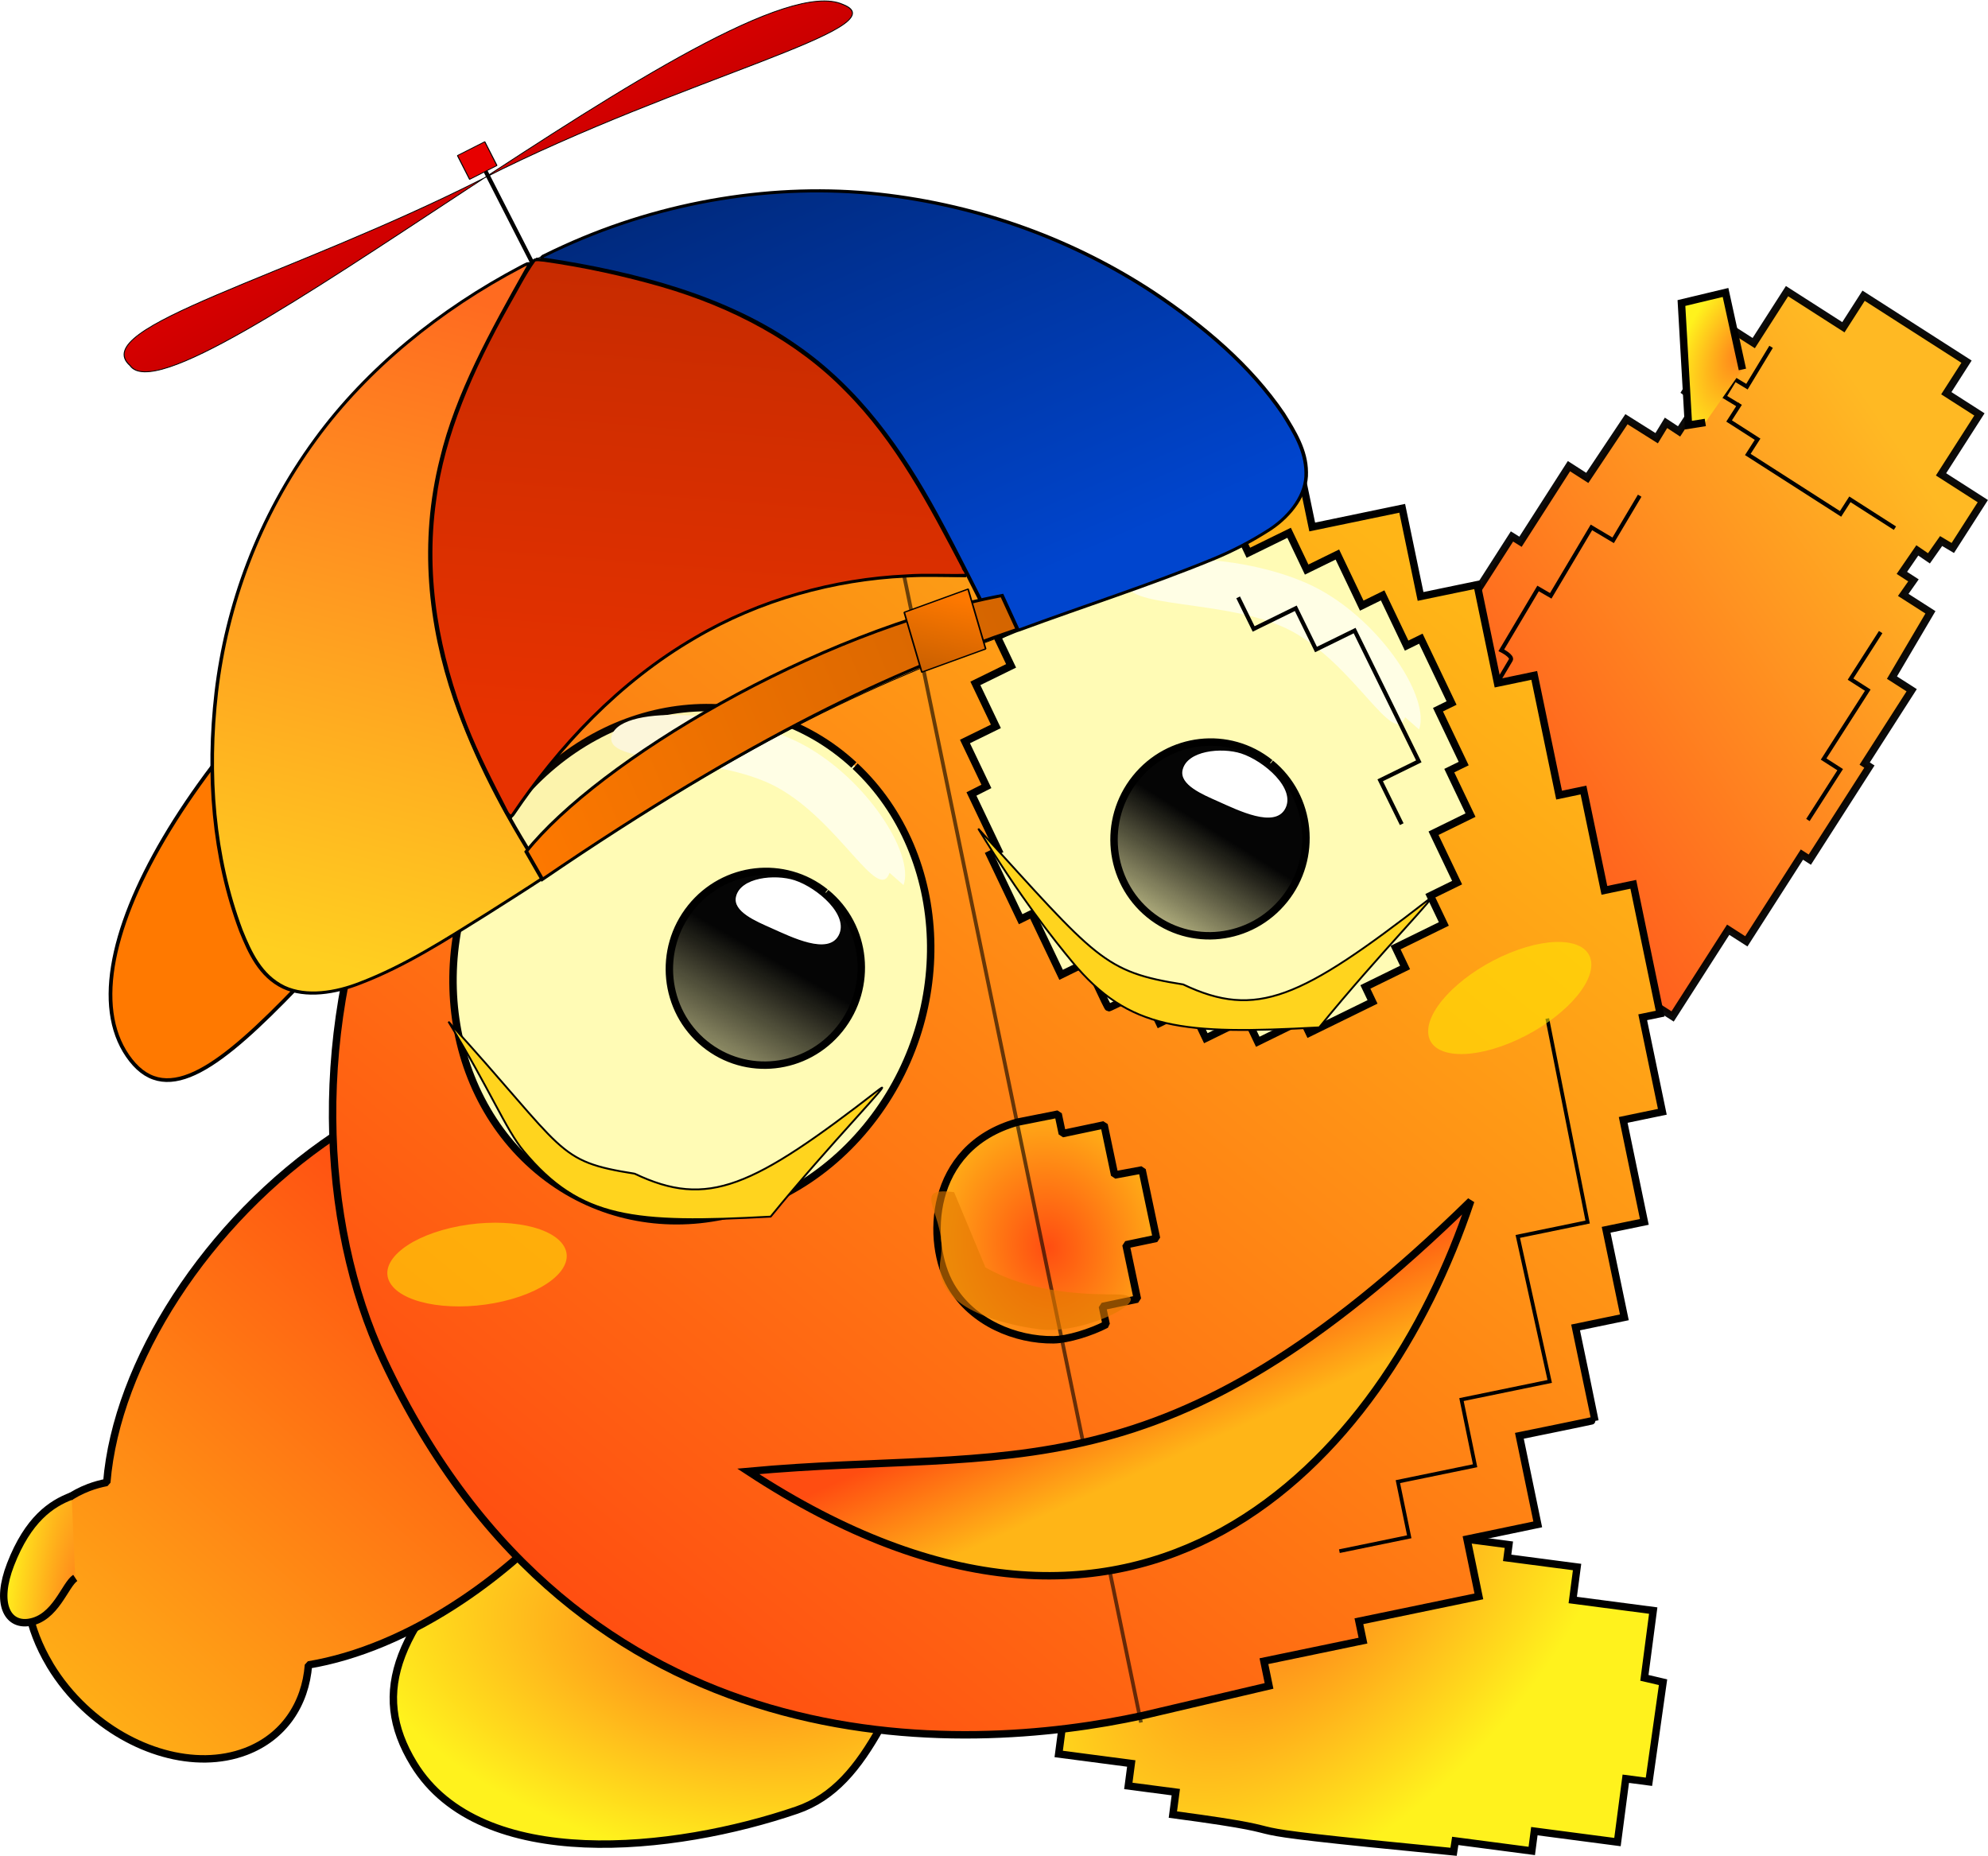 <?xml version="1.0" encoding="UTF-8" standalone="no"?>
<!-- Created with Inkscape (http://www.inkscape.org/) -->

<svg
   xmlns:dc="http://purl.org/dc/elements/1.1/"
   xmlns:cc="http://creativecommons.org/ns#"
   xmlns:rdf="http://www.w3.org/1999/02/22-rdf-syntax-ns#"
   xmlns:svg="http://www.w3.org/2000/svg"
   xmlns="http://www.w3.org/2000/svg"
   xmlns:xlink="http://www.w3.org/1999/xlink"
   xmlns:sodipodi="http://sodipodi.sourceforge.net/DTD/sodipodi-0.dtd"
   xmlns:inkscape="http://www.inkscape.org/namespaces/inkscape"
   width="534.994"
   height="499.42"
   id="svg8572"
   version="1.1"
   inkscape:version="0.48.4 r9939"
   sodipodi:docname="maskottchen_orange.svg">
  <defs
     id="defs8574">
    <linearGradient
       id="linearGradient13024">
      <stop
         style="stop-color:#e70000;stop-opacity:1;"
         offset="0"
         id="stop13026" />
      <stop
         style="stop-color:#950000;stop-opacity:1;"
         offset="1"
         id="stop13028" />
    </linearGradient>
    <linearGradient
       id="linearGradient13008">
      <stop
         style="stop-color:#fd7800;stop-opacity:1;"
         offset="0"
         id="stop13010" />
      <stop
         style="stop-color:#af5300;stop-opacity:1;"
         offset="1"
         id="stop13012" />
    </linearGradient>
    <linearGradient
       id="linearGradient13000">
      <stop
         style="stop-color:#0045ce;stop-opacity:1;"
         offset="0"
         id="stop13002" />
      <stop
         style="stop-color:#002570;stop-opacity:1;"
         offset="1"
         id="stop13004" />
    </linearGradient>
    <linearGradient
       id="linearGradient12992">
      <stop
         style="stop-color:#e73200;stop-opacity:1;"
         offset="0"
         id="stop12994" />
      <stop
         style="stop-color:#af2600;stop-opacity:1;"
         offset="1"
         id="stop12996" />
    </linearGradient>
    <linearGradient
       id="linearGradient12974">
      <stop
         style="stop-color:#ffcf20;stop-opacity:1;"
         offset="0"
         id="stop12976" />
      <stop
         style="stop-color:#ff6b20;stop-opacity:1;"
         offset="1"
         id="stop12978" />
    </linearGradient>
    <linearGradient
       id="linearGradient11613">
      <stop
         style="stop-color:#ff4d11;stop-opacity:1;"
         offset="0"
         id="stop11615" />
      <stop
         style="stop-color:#ffb517;stop-opacity:1;"
         offset="1"
         id="stop11617" />
    </linearGradient>
    <filter
       color-interpolation-filters="sRGB"
       inkscape:collect="always"
       id="filter8870-7-0-3-0"
       x="-0.375"
       width="1.749"
       y="-1.515"
       height="4.03">
      <feGaussianBlur
         inkscape:collect="always"
         stdDeviation="21.58"
         id="feGaussianBlur8872-3-0-1-5" />
    </filter>
    <filter
       color-interpolation-filters="sRGB"
       inkscape:collect="always"
       id="filter8870-7-0-3"
       x="-0.375"
       width="1.749"
       y="-1.515"
       height="4.03">
      <feGaussianBlur
         inkscape:collect="always"
         stdDeviation="21.58"
         id="feGaussianBlur8872-3-0-1" />
    </filter>
    <filter
       inkscape:collect="always"
       id="filter7538-1-3-9"
       x="-0.106"
       width="1.213"
       y="-0.135"
       height="1.27"
       color-interpolation-filters="sRGB">
      <feGaussianBlur
         inkscape:collect="always"
         stdDeviation="3.129"
         id="feGaussianBlur7540-6-9-3" />
    </filter>
    <linearGradient
       y2="652.98"
       x2="486.508"
       y1="622.283"
       x1="479.58"
       gradientTransform="matrix(0.979,-0.203,0.203,0.979,-148.443,-19.379)"
       gradientUnits="userSpaceOnUse"
       id="linearGradient21367"
       xlink:href="#linearGradient11613"
       inkscape:collect="always" />
    <linearGradient
       id="linearGradient5872-1-4">
      <stop
         style="stop-color:#003573;stop-opacity:1;"
         offset="0"
         id="stop5874-1-8" />
      <stop
         style="stop-color:#0060d1;stop-opacity:1;"
         offset="1"
         id="stop5876-0-2" />
    </linearGradient>
    <filter
       inkscape:collect="always"
       id="filter7257-8"
       x="-0.222"
       width="1.445"
       y="-0.261"
       height="1.521"
       color-interpolation-filters="sRGB">
      <feGaussianBlur
         inkscape:collect="always"
         stdDeviation="4.131"
         id="feGaussianBlur7259-4" />
    </filter>
    <linearGradient
       inkscape:collect="always"
       xlink:href="#linearGradient21491"
       id="linearGradient21497"
       x1="390.902"
       y1="486.068"
       x2="381.253"
       y2="526.773"
       gradientUnits="userSpaceOnUse" />
    <linearGradient
       inkscape:collect="always"
       id="linearGradient21491">
      <stop
         style="stop-color:#050505;stop-opacity:1;"
         offset="0"
         id="stop21493" />
      <stop
         style="stop-color:#050505;stop-opacity:0;"
         offset="1"
         id="stop21495" />
    </linearGradient>
    <filter
       inkscape:collect="always"
       id="filter7538-1-3"
       x="-0.106"
       width="1.213"
       y="-0.135"
       height="1.27"
       color-interpolation-filters="sRGB">
      <feGaussianBlur
         inkscape:collect="always"
         stdDeviation="3.129"
         id="feGaussianBlur7540-6-9" />
    </filter>
    <linearGradient
       inkscape:collect="always"
       xlink:href="#linearGradient21465"
       id="linearGradient21471"
       x1="395.641"
       y1="486.521"
       x2="385.481"
       y2="537.784"
       gradientUnits="userSpaceOnUse" />
    <linearGradient
       inkscape:collect="always"
       id="linearGradient21465">
      <stop
         style="stop-color:#050505;stop-opacity:1;"
         offset="0"
         id="stop21467" />
      <stop
         style="stop-color:#050505;stop-opacity:0;"
         offset="1"
         id="stop21469" />
    </linearGradient>
    <radialGradient
       inkscape:collect="always"
       xlink:href="#linearGradient11613"
       id="radialGradient6910"
       gradientUnits="userSpaceOnUse"
       gradientTransform="matrix(-0.585,-3.28,2.793,-0.498,-48.291,1672.092)"
       cx="332.637"
       cy="243.627"
       fx="332.637"
       fy="243.627"
       r="11.913" />
    <linearGradient
       id="linearGradient6084-6-2-1-7-59-9">
      <stop
         id="stop6086-8-2-9-2-4-8"
         offset="0"
         style="stop-color:#003573;stop-opacity:1;" />
      <stop
         id="stop6088-8-1-4-3-0-4"
         offset="1"
         style="stop-color:#0060d1;stop-opacity:1;" />
    </linearGradient>
    <linearGradient
       gradientTransform="translate(100.862,-0.127)"
       inkscape:collect="always"
       xlink:href="#linearGradient11613"
       id="linearGradient16841"
       x1="194.597"
       y1="551.582"
       x2="426.166"
       y2="269.75"
       gradientUnits="userSpaceOnUse" />
    <linearGradient
       id="linearGradient10509-2">
      <stop
         id="stop10511-3"
         offset="0"
         style="stop-color:#ff801a;stop-opacity:1;" />
      <stop
         id="stop10513-6"
         offset="1"
         style="stop-color:#fff21d;stop-opacity:1;" />
    </linearGradient>
    <radialGradient
       inkscape:collect="always"
       xlink:href="#linearGradient10509-2"
       id="radialGradient8132"
       cx="422.941"
       cy="534.424"
       fx="422.941"
       fy="534.424"
       r="82.13"
       gradientTransform="matrix(-0.944,0.927,-0.534,-0.544,1190.152,453.026)"
       gradientUnits="userSpaceOnUse" />
    <linearGradient
       id="linearGradient10509-3">
      <stop
         id="stop10511-2"
         offset="0"
         style="stop-color:#1f006d;stop-opacity:1;" />
      <stop
         id="stop10513-66"
         offset="1"
         style="stop-color:#4100e5;stop-opacity:1;" />
    </linearGradient>
    <linearGradient
       inkscape:collect="always"
       xlink:href="#linearGradient11613"
       id="linearGradient7515"
       x1="178.362"
       y1="496.017"
       x2="75.801"
       y2="643.017"
       gradientUnits="userSpaceOnUse"
       gradientTransform="matrix(0.994,0.11,-0.11,0.994,164.661,-55.078)" />
    <linearGradient
       id="linearGradient6084">
      <stop
         id="stop6086"
         offset="0"
         style="stop-color:#003573;stop-opacity:1;" />
      <stop
         id="stop6088"
         offset="1"
         style="stop-color:#0060d1;stop-opacity:1;" />
    </linearGradient>
    <radialGradient
       inkscape:collect="always"
       xlink:href="#linearGradient10509-2"
       id="radialGradient7552"
       gradientUnits="userSpaceOnUse"
       gradientTransform="matrix(-1.595,-0.318,0.178,-0.892,777.074,1252.866)"
       cx="339.414"
       cy="647.663"
       fx="339.414"
       fy="647.663"
       r="64.077" />
    <linearGradient
       id="linearGradient8635">
      <stop
         id="stop8637"
         offset="0"
         style="stop-color:#1f006d;stop-opacity:1;" />
      <stop
         id="stop8639"
         offset="1"
         style="stop-color:#4100e5;stop-opacity:1;" />
    </linearGradient>
    <linearGradient
       inkscape:collect="always"
       xlink:href="#linearGradient11613"
       id="linearGradient7223"
       gradientUnits="userSpaceOnUse"
       gradientTransform="matrix(0.842,0.54,-0.54,0.842,8.192,-385.931)"
       x1="829.442"
       y1="314.641"
       x2="889.34"
       y2="172.7" />
    <linearGradient
       id="linearGradient6084-3">
      <stop
         id="stop6086-7"
         offset="0"
         style="stop-color:#003573;stop-opacity:1;" />
      <stop
         id="stop6088-7"
         offset="1"
         style="stop-color:#0060d1;stop-opacity:1;" />
    </linearGradient>
    <radialGradient
       r="89.353"
       fy="359.775"
       fx="433.072"
       cy="359.775"
       cx="433.072"
       gradientTransform="matrix(0.98,-0.197,0.073,0.364,-191.188,224.772)"
       gradientUnits="userSpaceOnUse"
       id="radialGradient16305"
       xlink:href="#linearGradient10509-2"
       inkscape:collect="always" />
    <linearGradient
       id="linearGradient8646">
      <stop
         id="stop8648"
         offset="0"
         style="stop-color:#003573;stop-opacity:1;" />
      <stop
         id="stop8650"
         offset="1"
         style="stop-color:#0060d1;stop-opacity:1;" />
    </linearGradient>
    <radialGradient
       r="89.353"
       fy="359.775"
       fx="433.072"
       cy="359.775"
       cx="433.072"
       gradientTransform="matrix(0.98,-0.197,0.073,0.364,-90.326,224.644)"
       gradientUnits="userSpaceOnUse"
       id="radialGradient8685"
       xlink:href="#linearGradient11613"
       inkscape:collect="always" />
    <filter
       inkscape:collect="always"
       id="filter43949"
       x="-0.143"
       width="1.286"
       y="-0.322"
       height="1.643"
       color-interpolation-filters="sRGB">
      <feGaussianBlur
         inkscape:collect="always"
         stdDeviation="7.257"
         id="feGaussianBlur43951" />
    </filter>
    <filter
       inkscape:collect="always"
       id="filter43953"
       x="-0.147"
       width="1.294"
       y="-0.323"
       height="1.646"
       color-interpolation-filters="sRGB">
      <feGaussianBlur
         inkscape:collect="always"
         stdDeviation="7.15"
         id="feGaussianBlur43955" />
    </filter>
    <linearGradient
       inkscape:collect="always"
       xlink:href="#linearGradient12974"
       id="linearGradient12980"
       x1="-323.666"
       y1="-77.393"
       x2="-174.205"
       y2="-217.589"
       gradientUnits="userSpaceOnUse" />
    <linearGradient
       inkscape:collect="always"
       xlink:href="#linearGradient12992"
       id="linearGradient12998"
       x1="-232.074"
       y1="-103.012"
       x2="-78.982"
       y2="-307.226"
       gradientUnits="userSpaceOnUse" />
    <linearGradient
       inkscape:collect="always"
       xlink:href="#linearGradient13000"
       id="linearGradient13006"
       x1="-97.746"
       y1="-67.483"
       x2="-86.109"
       y2="-263.152"
       gradientUnits="userSpaceOnUse" />
    <linearGradient
       inkscape:collect="always"
       xlink:href="#linearGradient13008"
       id="linearGradient13014"
       x1="-244.008"
       y1="-64.121"
       x2="33.787"
       y2="-50.712"
       gradientUnits="userSpaceOnUse" />
    <linearGradient
       inkscape:collect="always"
       xlink:href="#linearGradient13008"
       id="linearGradient13022"
       x1="-122.434"
       y1="-60.494"
       x2="-144.213"
       y2="-32.468"
       gradientUnits="userSpaceOnUse" />
    <linearGradient
       inkscape:collect="always"
       xlink:href="#linearGradient13024"
       id="linearGradient13030"
       x1="-172.908"
       y1="-303.652"
       x2="-168.997"
       y2="-177.632"
       gradientUnits="userSpaceOnUse" />
    <linearGradient
       inkscape:collect="always"
       xlink:href="#linearGradient13024"
       id="linearGradient13046"
       gradientUnits="userSpaceOnUse"
       x1="-172.908"
       y1="-303.652"
       x2="-168.997"
       y2="-177.632" />
    <linearGradient
       inkscape:collect="always"
       xlink:href="#linearGradient12974"
       id="linearGradient13048"
       gradientUnits="userSpaceOnUse"
       x1="-323.666"
       y1="-77.393"
       x2="-174.205"
       y2="-217.589" />
    <linearGradient
       inkscape:collect="always"
       xlink:href="#linearGradient12992"
       id="linearGradient13050"
       gradientUnits="userSpaceOnUse"
       x1="-232.074"
       y1="-103.012"
       x2="-78.982"
       y2="-307.226" />
    <linearGradient
       inkscape:collect="always"
       xlink:href="#linearGradient13000"
       id="linearGradient13052"
       gradientUnits="userSpaceOnUse"
       x1="-97.746"
       y1="-67.483"
       x2="-86.109"
       y2="-263.152" />
    <linearGradient
       inkscape:collect="always"
       xlink:href="#linearGradient13008"
       id="linearGradient13054"
       gradientUnits="userSpaceOnUse"
       x1="-244.008"
       y1="-64.121"
       x2="33.787"
       y2="-50.712" />
    <linearGradient
       inkscape:collect="always"
       xlink:href="#linearGradient13008"
       id="linearGradient13056"
       gradientUnits="userSpaceOnUse"
       x1="-122.434"
       y1="-60.494"
       x2="-144.213"
       y2="-32.468" />
    <radialGradient
       inkscape:collect="always"
       xlink:href="#linearGradient8646-5"
       id="radialGradient25390"
       gradientUnits="userSpaceOnUse"
       gradientTransform="matrix(-0.82,-0.572,-2.002,2.871,1534.544,-1030.593)"
       cx="217.857"
       cy="593.077"
       fx="217.857"
       fy="593.077"
       r="7.43" />
    <linearGradient
       id="linearGradient8646-5">
      <stop
         id="stop8648-8"
         offset="0"
         style="stop-color:#003573;stop-opacity:1;" />
      <stop
         id="stop8650-3"
         offset="1"
         style="stop-color:#0060d1;stop-opacity:1;" />
    </linearGradient>
    <radialGradient
       r="7.43"
       fy="594.114"
       fx="212.144"
       cy="594.114"
       cx="212.144"
       gradientTransform="matrix(-2.677,-0.245,-0.994,10.846,1334.4,-5835.259)"
       gradientUnits="userSpaceOnUse"
       id="radialGradient6191"
       xlink:href="#linearGradient10509-2"
       inkscape:collect="always" />
    <radialGradient
       inkscape:collect="always"
       xlink:href="#linearGradient8646-1"
       id="radialGradient25398"
       cx="508.557"
       cy="221.331"
       fx="508.557"
       fy="221.331"
       r="11.714"
       gradientTransform="matrix(-0.249,1.287,0.798,0.151,473.013,-468.85)"
       gradientUnits="userSpaceOnUse" />
    <linearGradient
       id="linearGradient8646-1">
      <stop
         id="stop8648-0"
         offset="0"
         style="stop-color:#003573;stop-opacity:1;" />
      <stop
         id="stop8650-5"
         offset="1"
         style="stop-color:#0060d1;stop-opacity:1;" />
    </linearGradient>
    <radialGradient
       r="11.714"
       fy="221.331"
       fx="508.557"
       cy="221.331"
       cx="508.557"
       gradientTransform="matrix(-0.962,2.064,1.198,0.541,847.843,-950.499)"
       gradientUnits="userSpaceOnUse"
       id="radialGradient9469"
       xlink:href="#linearGradient10509-2"
       inkscape:collect="always" />
    <linearGradient
       inkscape:collect="always"
       xlink:href="#linearGradient13024-3"
       id="linearGradient13046-4"
       gradientUnits="userSpaceOnUse"
       x1="-172.908"
       y1="-303.652"
       x2="-168.997"
       y2="-177.632" />
    <linearGradient
       id="linearGradient13024-3">
      <stop
         style="stop-color:#e70000;stop-opacity:1;"
         offset="0"
         id="stop13026-2" />
      <stop
         style="stop-color:#950000;stop-opacity:1;"
         offset="1"
         id="stop13028-7" />
    </linearGradient>
    <linearGradient
       inkscape:collect="always"
       xlink:href="#linearGradient12974-7"
       id="linearGradient13048-8"
       gradientUnits="userSpaceOnUse"
       x1="-323.666"
       y1="-77.393"
       x2="-174.205"
       y2="-217.589" />
    <linearGradient
       id="linearGradient12974-7">
      <stop
         style="stop-color:#ffcf20;stop-opacity:1;"
         offset="0"
         id="stop12976-6" />
      <stop
         style="stop-color:#ff6b20;stop-opacity:1;"
         offset="1"
         id="stop12978-3" />
    </linearGradient>
    <linearGradient
       inkscape:collect="always"
       xlink:href="#linearGradient12992-6"
       id="linearGradient13050-7"
       gradientUnits="userSpaceOnUse"
       x1="-232.074"
       y1="-103.012"
       x2="-78.982"
       y2="-307.226" />
    <linearGradient
       id="linearGradient12992-6">
      <stop
         style="stop-color:#e73200;stop-opacity:1;"
         offset="0"
         id="stop12994-0" />
      <stop
         style="stop-color:#af2600;stop-opacity:1;"
         offset="1"
         id="stop12996-6" />
    </linearGradient>
    <linearGradient
       inkscape:collect="always"
       xlink:href="#linearGradient13000-6"
       id="linearGradient13052-3"
       gradientUnits="userSpaceOnUse"
       x1="-97.746"
       y1="-67.483"
       x2="-86.109"
       y2="-263.152" />
    <linearGradient
       id="linearGradient13000-6">
      <stop
         style="stop-color:#0045ce;stop-opacity:1;"
         offset="0"
         id="stop13002-4" />
      <stop
         style="stop-color:#002570;stop-opacity:1;"
         offset="1"
         id="stop13004-6" />
    </linearGradient>
    <linearGradient
       inkscape:collect="always"
       xlink:href="#linearGradient13008-9"
       id="linearGradient13054-7"
       gradientUnits="userSpaceOnUse"
       x1="-244.008"
       y1="-64.121"
       x2="33.787"
       y2="-50.712" />
    <linearGradient
       id="linearGradient13008-9">
      <stop
         style="stop-color:#fd7800;stop-opacity:1;"
         offset="0"
         id="stop13010-3" />
      <stop
         style="stop-color:#af5300;stop-opacity:1;"
         offset="1"
         id="stop13012-0" />
    </linearGradient>
    <linearGradient
       inkscape:collect="always"
       xlink:href="#linearGradient13008-9"
       id="linearGradient13056-5"
       gradientUnits="userSpaceOnUse"
       x1="-122.434"
       y1="-60.494"
       x2="-144.213"
       y2="-32.468" />
    <linearGradient
       id="linearGradient4865">
      <stop
         style="stop-color:#fd7800;stop-opacity:1;"
         offset="0"
         id="stop4867" />
      <stop
         style="stop-color:#af5300;stop-opacity:1;"
         offset="1"
         id="stop4869" />
    </linearGradient>
    <filter
       inkscape:collect="always"
       id="filter7538-1-3-9-5"
       x="-0.106"
       width="1.213"
       y="-0.135"
       height="1.27"
       color-interpolation-filters="sRGB">
      <feGaussianBlur
         inkscape:collect="always"
         stdDeviation="3.129"
         id="feGaussianBlur7540-6-9-3-2" />
    </filter>
    <filter
       color-interpolation-filters="sRGB"
       inkscape:collect="always"
       id="filter43953-4"
       x="-0.147"
       width="1.294"
       y="-0.323"
       height="1.646">
      <feGaussianBlur
         inkscape:collect="always"
         stdDeviation="7.15"
         id="feGaussianBlur43955-8" />
    </filter>
    <filter
       inkscape:collect="always"
       id="filter7257-8-1"
       x="-0.222"
       width="1.445"
       y="-0.261"
       height="1.521"
       color-interpolation-filters="sRGB">
      <feGaussianBlur
         inkscape:collect="always"
         stdDeviation="4.131"
         id="feGaussianBlur7259-4-4" />
    </filter>
    <radialGradient
       r="7.43"
       fy="594.114"
       fx="212.144"
       cy="594.114"
       cx="212.144"
       gradientTransform="matrix(-2.677,-0.245,-0.994,10.846,1334.4,-5835.259)"
       gradientUnits="userSpaceOnUse"
       id="radialGradient6191-7"
       xlink:href="#linearGradient10509-2-0"
       inkscape:collect="always" />
    <linearGradient
       id="linearGradient10509-2-0">
      <stop
         id="stop10511-3-0"
         offset="0"
         style="stop-color:#ff801a;stop-opacity:1;" />
      <stop
         id="stop10513-6-7"
         offset="1"
         style="stop-color:#fff21d;stop-opacity:1;" />
    </linearGradient>
    <radialGradient
       r="7.43"
       fy="594.114"
       fx="212.144"
       cy="594.114"
       cx="212.144"
       gradientTransform="matrix(-2.677,-0.245,-0.994,10.846,1619.739,-6502.215)"
       gradientUnits="userSpaceOnUse"
       id="radialGradient5071"
       xlink:href="#linearGradient10509-2-0"
       inkscape:collect="always" />
    <filter
       color-interpolation-filters="sRGB"
       inkscape:collect="always"
       id="filter8870-7-0-3-0-0"
       x="-0.375"
       width="1.749"
       y="-1.515"
       height="4.03">
      <feGaussianBlur
         inkscape:collect="always"
         stdDeviation="21.58"
         id="feGaussianBlur8872-3-0-1-5-2" />
    </filter>
    <radialGradient
       inkscape:collect="always"
       xlink:href="#linearGradient10509-2-03"
       id="radialGradient7552-6"
       gradientUnits="userSpaceOnUse"
       gradientTransform="matrix(-1.595,-0.318,0.178,-0.892,777.074,1252.866)"
       cx="339.414"
       cy="647.663"
       fx="339.414"
       fy="647.663"
       r="64.077" />
    <linearGradient
       id="linearGradient10509-2-03">
      <stop
         id="stop10511-3-7"
         offset="0"
         style="stop-color:#ff801a;stop-opacity:1;" />
      <stop
         id="stop10513-6-8"
         offset="1"
         style="stop-color:#fff21d;stop-opacity:1;" />
    </linearGradient>
    <radialGradient
       r="64.077"
       fy="647.663"
       fx="339.414"
       cy="647.663"
       cx="339.414"
       gradientTransform="matrix(-1.595,-0.318,0.178,-0.892,1079.08,522.386)"
       gradientUnits="userSpaceOnUse"
       id="radialGradient5129"
       xlink:href="#linearGradient10509-2-03"
       inkscape:collect="always" />
    <linearGradient
       inkscape:collect="always"
       xlink:href="#linearGradient11613-4"
       id="linearGradient7515-9"
       x1="178.362"
       y1="496.017"
       x2="75.801"
       y2="643.017"
       gradientUnits="userSpaceOnUse"
       gradientTransform="matrix(0.994,0.11,-0.11,0.994,164.661,-55.078)" />
    <linearGradient
       id="linearGradient11613-4">
      <stop
         style="stop-color:#ff4d11;stop-opacity:1;"
         offset="0"
         id="stop11615-2" />
      <stop
         style="stop-color:#ffb517;stop-opacity:1;"
         offset="1"
         id="stop11617-7" />
    </linearGradient>
    <linearGradient
       y2="643.017"
       x2="75.801"
       y1="496.017"
       x1="178.362"
       gradientTransform="matrix(0.994,0.11,-0.11,0.994,416.248,-761.34)"
       gradientUnits="userSpaceOnUse"
       id="linearGradient5671"
       xlink:href="#linearGradient11613-4"
       inkscape:collect="always" />
    <radialGradient
       inkscape:collect="always"
       xlink:href="#linearGradient10509-2-03"
       id="radialGradient5801"
       gradientUnits="userSpaceOnUse"
       gradientTransform="matrix(-1.595,-0.318,0.178,-0.892,1079.08,522.386)"
       cx="339.414"
       cy="647.663"
       fx="339.414"
       fy="647.663"
       r="64.077" />
    <linearGradient
       inkscape:collect="always"
       xlink:href="#linearGradient11613-4"
       id="linearGradient5803"
       gradientUnits="userSpaceOnUse"
       gradientTransform="matrix(0.994,0.11,-0.11,0.994,416.248,-761.34)"
       x1="178.362"
       y1="496.017"
       x2="75.801"
       y2="643.017" />
    <radialGradient
       inkscape:collect="always"
       xlink:href="#linearGradient10509-2-0"
       id="radialGradient5805"
       gradientUnits="userSpaceOnUse"
       gradientTransform="matrix(-2.677,-0.245,-0.994,10.846,1619.739,-6502.215)"
       cx="212.144"
       cy="594.114"
       fx="212.144"
       fy="594.114"
       r="7.43" />
    <linearGradient
       inkscape:collect="always"
       xlink:href="#linearGradient13024-3"
       id="linearGradient5807"
       gradientUnits="userSpaceOnUse"
       x1="-172.908"
       y1="-303.652"
       x2="-168.997"
       y2="-177.632" />
    <linearGradient
       inkscape:collect="always"
       xlink:href="#linearGradient12974-7"
       id="linearGradient5809"
       gradientUnits="userSpaceOnUse"
       x1="-323.666"
       y1="-77.393"
       x2="-174.205"
       y2="-217.589" />
    <linearGradient
       inkscape:collect="always"
       xlink:href="#linearGradient12992-6"
       id="linearGradient5811"
       gradientUnits="userSpaceOnUse"
       x1="-232.074"
       y1="-103.012"
       x2="-78.982"
       y2="-307.226" />
    <linearGradient
       inkscape:collect="always"
       xlink:href="#linearGradient13000-6"
       id="linearGradient5813"
       gradientUnits="userSpaceOnUse"
       x1="-97.746"
       y1="-67.483"
       x2="-86.109"
       y2="-263.152" />
    <linearGradient
       inkscape:collect="always"
       xlink:href="#linearGradient13008-9"
       id="linearGradient5815"
       gradientUnits="userSpaceOnUse"
       x1="-244.008"
       y1="-64.121"
       x2="33.787"
       y2="-50.712" />
    <linearGradient
       inkscape:collect="always"
       xlink:href="#linearGradient13008-9"
       id="linearGradient5817"
       gradientUnits="userSpaceOnUse"
       x1="-122.434"
       y1="-60.494"
       x2="-144.213"
       y2="-32.468" />
  </defs>
  <sodipodi:namedview
     id="base"
     pagecolor="#ffffff"
     bordercolor="#666666"
     borderopacity="1.0"
     inkscape:pageopacity="0.0"
     inkscape:pageshadow="2"
     inkscape:zoom="0.31877095"
     inkscape:cx="274.87392"
     inkscape:cy="455.46062"
     inkscape:document-units="px"
     inkscape:current-layer="layer4"
     showgrid="false"
     inkscape:window-width="956"
     inkscape:window-height="1041"
     inkscape:window-x="960"
     inkscape:window-y="18"
     inkscape:window-maximized="0"
     fit-margin-top="0"
     fit-margin-left="0"
     fit-margin-right="0"
     fit-margin-bottom="0" />
  <g
     inkscape:groupmode="layer"
     id="layer2"
     inkscape:label="hinterkörper"
     transform="translate(-155.444,-124.018)">
    <path
       style="opacity:0.95;color:#000000;fill:url(#linearGradient7223);fill-opacity:1;stroke:#000000;stroke-width:2;stroke-linecap:butt;stroke-linejoin:miter;stroke-miterlimit:4;stroke-opacity:1;stroke-dasharray:none;stroke-dashoffset:0;marker:none;visibility:visible;display:inline;overflow:visible;enable-background:accumulate"
       d="m 534.658,315.299 13.597,-21.22 -1.708,-1.054 15.791,-24.643 2.294,1.432 13.037,-20.344 4.93,3.159 10.547,-15.801 8.124,5.116 2.519,-4.134 3.515,2.307 5.267,-8.098 -3.557,-2.564 3.701,-6.073 -2.759,-1.768 7.466,-11.652 9.973,6.391 8.962,-13.986 15.167,9.719 5.439,-8.488 27.697,17.748 -5.439,8.488 8.912,5.711 -10.334,16.127 11.246,7.207 -8.078,12.605 -3.145,-1.865 -3.274,4.657 -3.13,-2.142 -4.157,6.051 3.118,2.02 -2.748,3.909 7.317,4.689 -10.355,17.568 5.305,3.399 -12.646,19.734 1.273,0.816 -16.045,25.039 -2.122,-1.36 -14.957,23.342 -4.88,-3.127 -14.957,23.342 -8.276,-5.303 -14.277,22.281 -24.827,-15.909 -30.344,-19.444 31.138,-48.593 z"
       id="path6495-5"
       inkscape:connector-curvature="0"
       sodipodi:nodetypes="cccccccccccccccccccccccccccccccccccccccccccccccc" />
    <path
       style="color:#000000;fill:none;stroke:#000000;stroke-width:1.1;stroke-linecap:butt;stroke-linejoin:miter;stroke-miterlimit:4;stroke-opacity:1;stroke-dasharray:none;stroke-dashoffset:0;marker:none;visibility:visible;display:inline;overflow:visible;enable-background:accumulate"
       d="m 476.891,601.925 61.063,9.295 0.727,-4.779 19.646,2.991 0.566,-3.717 22.655,3.449 1.724,-11.328 3.009,0.458 1.762,-8.863"
       id="path8134"
       inkscape:connector-curvature="0"
       sodipodi:nodetypes="ccccccccc" />
    <path
       style="color:#000000;fill:url(#radialGradient7552);fill-opacity:1;stroke:#000000;stroke-width:2;stroke-linecap:butt;stroke-linejoin:miter;stroke-miterlimit:4;stroke-opacity:1;stroke-dasharray:none;stroke-dashoffset:0;marker:none;visibility:visible;display:inline;overflow:visible;enable-background:accumulate"
       d="m 290.657,534.173 c -28.431,27.579 -35.826,44.956 -23.874,64.531 18.032,29.533 70.318,23.633 103.061,12.442 10.01,-3.421 16.502,-11.366 22.587,-22.293 -38.798,-7.632 -71.885,-22.265 -101.774,-54.68 z"
       id="path25570-8"
       inkscape:connector-curvature="0"
       sodipodi:nodetypes="caacc" />
    <path
       inkscape:connector-curvature="0"
       style="fill:url(#linearGradient7515);fill-opacity:1;fill-rule:evenodd;stroke:#000000;stroke-width:2;stroke-linejoin:bevel;stroke-miterlimit:4;stroke-opacity:1;stroke-dasharray:none;display:inline"
       d="m 178.144,583.537 c 12.531,11.802 29.86,16.993 43.467,11.814 10.185,-3.876 16.028,-12.709 16.848,-23.281 12.988,-2.175 27.233,-7.992 41.515,-17.573 42.456,-28.482 69.145,-79.52 59.617,-114.001 -9.528,-34.481 -51.674,-39.358 -94.131,-10.876 -34.576,23.195 -58.665,61.347 -61.282,93.337 -1.657,0.327 -3.274,0.765 -4.844,1.363 -17.504,6.662 -22.215,27.971 -10.54,47.585 l 0.141,0.261 c 2.568,4.259 5.701,8.067 9.21,11.371 z"
       id="path7390-4" />
    <path
       style="color:#000000;fill:url(#radialGradient8132);fill-opacity:1;stroke:#000000;stroke-width:2;stroke-linecap:butt;stroke-linejoin:miter;stroke-miterlimit:4;stroke-opacity:1;stroke-dasharray:none;stroke-dashoffset:0;marker:none;visibility:visible;display:inline;overflow:visible;enable-background:accumulate"
       d="m 511.415,530.602 29.467,3.867 -0.996,2.408 21.615,2.837 -0.464,3.539 18.816,2.469 -1.165,8.876 21.656,2.842 -2.376,18.106 5.021,1.172 -3.793,26.796 -6.235,-0.818 -2.236,17.041 -22.366,-2.935 -0.699,5.325 -20.591,-2.702 -0.451,2.931 c -74.71,-7.254 -31.437,-4.144 -75.541,-10.015 l 0.792,-6.035 -12.781,-1.677 0.792,-6.035 -19.526,-2.563 3.634,-27.692 14.556,1.91 0.699,-5.325 8.721,0.964 0.624,-5.322 c 0,0 15.136,2.18 15.231,1.457 0.095,-0.723 2.555,-18.095 2.555,-18.095 l 11.029,0.87 1.37,-10.438 13.364,1.754 z"
       id="path8095"
       inkscape:connector-curvature="0"
       sodipodi:nodetypes="cccccccccccccccccccccccccccsccccc" />
    <path
       style="opacity:0.9;color:#000000;fill:url(#radialGradient8685);fill-opacity:1;stroke:#000000;stroke-width:2;stroke-linecap:butt;stroke-linejoin:miter;stroke-miterlimit:4;stroke-opacity:1;stroke-dasharray:none;stroke-dashoffset:0;marker:none;visibility:visible;display:inline;overflow:visible;enable-background:accumulate"
       d="m 271.753,327.34 c -6.267,-23.037 -7.132,-43.012 40.004,-59.802 22.042,-7.852 102.275,-34.975 113.044,-38.928 0,0 9.6,25.452 8.68,22.684 -35.906,-1.505 -107.534,15.066 -161.728,76.047 z"
       id="path25549-7"
       inkscape:connector-curvature="0"
       sodipodi:nodetypes="csccc" />
    <g
       transform="translate(100.862,-0.127)"
       style="display:inline"
       id="g7225">
      <path
         inkscape:connector-curvature="0"
         id="path6549"
         d="m 522.875,232.801 -2.97,4.634 7.665,4.911 -2.627,4.1 24.955,15.991 2.513,-3.921 12.121,7.767"
         style="color:#000000;fill:none;stroke:#000000;stroke-width:1.1;stroke-linecap:butt;stroke-linejoin:miter;stroke-miterlimit:4;stroke-opacity:1;stroke-dasharray:none;stroke-dashoffset:0;marker:none;visibility:visible;display:inline;overflow:visible;enable-background:accumulate" />
      <path
         inkscape:connector-curvature="0"
         id="path6551"
         d="m 560.693,294.248 -8.11,12.656 4.634,2.97 -11.879,18.538 4.456,2.856 -8.681,13.547"
         style="color:#000000;fill:none;stroke:#000000;stroke-width:1.1;stroke-linecap:butt;stroke-linejoin:miter;stroke-miterlimit:4;stroke-opacity:1;stroke-dasharray:none;stroke-dashoffset:0;marker:none;visibility:visible;display:inline;overflow:visible;enable-background:accumulate" />
      <path
         inkscape:connector-curvature="0"
         id="path6624"
         d="m 522.315,233.12 -3.681,-2.231 2.822,-4.655 3.248,1.969 6.497,-10.717"
         style="color:#000000;fill:none;stroke:#000000;stroke-width:1.1;stroke-linecap:butt;stroke-linejoin:miter;stroke-miterlimit:4;stroke-opacity:1;stroke-dasharray:none;stroke-dashoffset:0;marker:none;visibility:visible;display:inline;overflow:visible;enable-background:accumulate" />
      <path
         sodipodi:nodetypes="ccccccsc"
         inkscape:connector-curvature="0"
         id="path7191"
         d="m 495.838,257.545 -7.136,12.004 -5.848,-3.476 -10.947,18.414 -3.412,-1.977 -9.889,16.636 c 0,0 3.162,1.578 2.547,2.613 -0.615,1.035 -10.496,17.655 -10.496,17.655"
         style="color:#000000;fill:none;stroke:#000000;stroke-width:1.1;stroke-linecap:butt;stroke-linejoin:miter;stroke-miterlimit:4;stroke-opacity:1;stroke-dasharray:none;stroke-dashoffset:0;marker:none;visibility:visible;display:inline;overflow:visible;enable-background:accumulate" />
    </g>
  </g>
  <g
     inkscape:groupmode="layer"
     id="layer3"
     inkscape:label="körper"
     transform="translate(-155.444,-124.018)">
    <path
       style="color:#000000;fill:url(#linearGradient16841);fill-opacity:1;stroke:#000000;stroke-width:2;stroke-linecap:butt;stroke-linejoin:miter;stroke-miterlimit:4;stroke-opacity:1;stroke-dasharray:none;stroke-dashoffset:0;marker:none;visibility:visible;display:inline;overflow:visible;enable-background:accumulate"
       d="m 258.706,490.091 c 52.365,111.473 156.247,106.106 204.288,95.594 l 33.962,-7.969 -1.375,-6.656 26.656,-5.531 -1.094,-5.219 32.281,-6.688 -3.188,-15.406 19.031,-3.969 -4.938,-23.844 c 0,0 20.308,-4.124 20.312,-4.219 0.005,-0.094 -5.188,-24.938 -5.188,-24.938 l 13.125,-2.719 -4.906,-23.562 10.281,-2.125 -5.688,-27.438 10.531,-2.188 -5.281,-25.438 4.688,-0.969 -7.219,-34.812 -7.781,1.625 -5.625,-27 -6.562,1.375 -6.688,-32.219 -9.875,2.062 -5.5,-26.469 -15.219,3.156 -4.938,-23.719 -24.219,5.031 -3.75,-18 -25.281,5.25 -3.125,-15.062 -25.094,5.219 -1.469,-7.094 -22.344,4.625 -1.125,-5.531 -34.625,7.188 1.607,7.955 C 250.625,276.052 223.795,415.774 258.706,490.091 z"
       id="path16286"
       inkscape:connector-curvature="0"
       sodipodi:nodetypes="scccccccccccccccccccccccccccccccccccccs" />
    <path
       style="color:#000000;fill:none;stroke:#000000;stroke-width:1;stroke-linecap:butt;stroke-linejoin:miter;stroke-miterlimit:4;stroke-opacity:1;stroke-dasharray:none;stroke-dashoffset:0;marker:none;visibility:visible;display:inline;overflow:visible;enable-background:accumulate"
       d="m 515.889,541.455 18.799,-3.87 -3.055,-14.841 20.778,-4.277 -3.666,-17.809 23.746,-4.888 -8.595,-39.016 18.799,-3.87 -10.861,-54.765"
       id="path21461"
       inkscape:connector-curvature="0"
       sodipodi:nodetypes="ccccccccc" />
  </g>
  <g
     inkscape:label="augen nase mund"
     inkscape:groupmode="layer"
     id="layer1"
     transform="translate(-155.444,-124.018)">
    <path
       sodipodi:nodetypes="ccccccccccsscc"
       inkscape:connector-curvature="0"
       d="m 440.211,423.826 1.112,5.276 11.244,-2.368 2.841,13.493 7.387,-1.375 3.88,18.423 -8.217,1.73 3.078,14.617 -9.428,1.985 1.02,4.843 c -4.046,2.116 -10.365,4.084 -14.2,4.123 -10.075,0.101 -21.786,-4.549 -27.585,-14.508 -6.763,-11.614 -6.259,-37.208 17.788,-44.036 z"
       style="fill:url(#radialGradient6910);fill-opacity:1;fill-rule:evenodd;stroke:#000000;stroke-width:2;stroke-linejoin:bevel;stroke-miterlimit:4;stroke-opacity:1;stroke-dasharray:none;display:inline"
       id="path21501-7-9-7-5" />
    <path
       style="opacity:0.601;color:#000000;fill:none;stroke:#000000;stroke-width:1;stroke-linecap:butt;stroke-linejoin:miter;stroke-miterlimit:4;stroke-opacity:1;stroke-dasharray:none;stroke-dashoffset:0;marker:none;visibility:visible;display:inline;overflow:visible;enable-background:accumulate"
       d="m 392.796,250.174 69.701,337.391"
       id="path16843"
       inkscape:connector-curvature="0" />
    <path
       sodipodi:type="arc"
       style="fill:#fffbb5;fill-opacity:1;stroke:#000000;stroke-width:2;stroke-linejoin:bevel;stroke-miterlimit:4;stroke-opacity:1;stroke-dasharray:none;display:inline;enable-background:new"
       id="path25553-9"
       sodipodi:cx="377.80069"
       sodipodi:cy="494.74332"
       sodipodi:rx="63.434628"
       sodipodi:ry="69.809311"
       d="m 399.958,429.331 c 32.827,13.467 49.519,53.67 37.281,89.797 -12.237,36.126 -48.77,54.495 -81.597,41.028 -32.827,-13.467 -49.519,-53.67 -37.281,-89.797 12.176,-35.946 48.428,-54.344 81.177,-41.198"
       sodipodi:start="5.0692144"
       sodipodi:end="11.345343"
       sodipodi:open="true"
       transform="matrix(0.935,0.355,-0.355,0.935,164.021,-213.214)" />
    <path
       sodipodi:type="arc"
       style="fill:url(#linearGradient21471);fill-opacity:1;stroke:#000000;stroke-width:2;stroke-linejoin:bevel;stroke-miterlimit:4;stroke-opacity:1;stroke-dasharray:none;display:inline;enable-background:new"
       id="path25555-06"
       sodipodi:cx="394.65952"
       sodipodi:cy="489.46225"
       sodipodi:rx="25.796068"
       sodipodi:ry="26.102659"
       d="m 403.67,465.004 c 13.349,5.036 20.137,20.068 15.161,33.576 -4.976,13.508 -19.832,20.376 -33.182,15.341 -13.349,-5.036 -20.137,-20.068 -15.161,-33.576 4.952,-13.441 19.694,-20.32 33.011,-15.405"
       sodipodi:start="5.0692144"
       sodipodi:end="11.345343"
       sodipodi:open="true"
       transform="matrix(0.948,0.318,-0.318,0.948,142.915,-204.919)" />
    <path
       style="fill:#ffffff;fill-opacity:1;fill-rule:evenodd;stroke:#000000;stroke-width:0.354;stroke-linejoin:bevel;stroke-miterlimit:4;stroke-opacity:1;stroke-dasharray:none;display:inline;enable-background:new"
       d="m 381.248,375.905 c -2.98,5.378 -12.724,0.532 -18.338,-1.976 -3.925,-1.753 -10.554,-4.441 -9.585,-8.629 1.25,-5.403 10.722,-6.277 15.997,-4.568 6.119,1.982 15.043,9.546 11.925,15.172 z"
       id="path4354-1-5"
       inkscape:connector-curvature="0"
       sodipodi:nodetypes="aaaaa" />
    <path
       style="color:#000000;fill:#fffbb5;fill-opacity:1;stroke:#000000;stroke-width:2.022;stroke-linecap:butt;stroke-linejoin:miter;stroke-miterlimit:4;stroke-opacity:1;stroke-dasharray:none;stroke-dashoffset:0;marker:none;visibility:visible;display:inline;overflow:visible;enable-background:accumulate"
       d="m 416.873,337.687 7.25,15.191 -2.305,1.13 8.294,17.377 3.036,-1.488 7.855,16.457 6.915,-3.389 c 0,0 5.54,12.232 5.85,12.256 0.31,0.024 9.501,-4.656 9.501,-4.656 l 4.202,8.804 8.545,-4.187 3.927,8.228 10.962,-5.372 3.021,6.33 12.143,-5.951 1.703,3.568 17.034,-8.347 -1.922,-4.028 10.681,-5.234 -2.554,-5.351 12.986,-6.364 -3.625,-7.595 7.196,-3.526 -6.344,-13.292 9.95,-4.876 -5.712,-11.969 3.879,-1.901 -6.921,-14.5 3.654,-1.791 -8.267,-17.32 -3.823,1.873 -6.454,-13.522 -5.622,2.755 -6.564,-13.752 -8.264,4.05 -4.724,-9.897 -10.962,5.372 -4.339,-9.092 -11.075,5.427 -2.142,-4.488 -11.524,5.648 -2.362,-4.949 -16.977,8.32 1.813,3.798 -11.524,5.647 2.966,6.214 -12.424,6.088 3.735,7.826 -9.613,4.711 5.52,11.566 -8.32,4.077 5.767,12.084 z"
       id="path7364-4"
       inkscape:connector-curvature="0" />
    <path
       style="fill:#ffd41e;fill-opacity:1;fill-rule:evenodd;stroke:#000000;stroke-width:0.5;stroke-linejoin:bevel;stroke-miterlimit:4;stroke-opacity:1;display:inline;filter:url(#filter43949);enable-background:new"
       d="m 515,524.25 c 17.425,13.204 30.286,10.129 69.05,-8.839 C 589.561,512.714 568.23,526.908 548.5,543 512.174,537.508 498.195,533.324 487,512.25 483.39,505.455 476.842,492.5 469.5,472 c 24.218,40.964 25.205,44.578 45.5,52.25 z"
       id="path7460-0"
       inkscape:connector-curvature="0"
       sodipodi:nodetypes="cscscc"
       transform="matrix(0.979,-0.203,0.203,0.979,-136.75,-19.751)" />
    <path
       transform="matrix(0.886,0.483,-0.359,0.999,154.374,-373.262)"
       style="fill:#fffee5;fill-opacity:1;fill-rule:evenodd;stroke:#000000;stroke-width:0;stroke-linejoin:bevel;stroke-miterlimit:4;stroke-opacity:1;stroke-dasharray:none;display:inline;filter:url(#filter7538-1-3);enable-background:new"
       d="m 592,404.75 c 0,8.422 -17.379,-5.453 -36.433,-5.453 -19.054,0 -46.661,16.857 -46.661,8.434 0,-8.422 30.63,-21.226 49.683,-21.226 19.054,0 38.072,10.881 38.072,19.303"
       id="path7527-65"
       inkscape:connector-curvature="0"
       sodipodi:nodetypes="csssc" />
    <path
       sodipodi:type="arc"
       style="fill:url(#linearGradient21497);fill-opacity:1;stroke:#000000;stroke-width:2;stroke-linejoin:bevel;stroke-miterlimit:4;stroke-opacity:1;stroke-dasharray:none;display:inline;enable-background:new"
       id="path25555-06-8-6"
       sodipodi:cx="394.65952"
       sodipodi:cy="489.46225"
       sodipodi:rx="25.796068"
       sodipodi:ry="26.102659"
       d="m 403.67,465.004 c 13.349,5.036 20.137,20.068 15.161,33.576 -4.976,13.508 -19.832,20.376 -33.182,15.341 -13.349,-5.036 -20.137,-20.068 -15.161,-33.576 4.952,-13.441 19.694,-20.32 33.011,-15.405"
       sodipodi:start="5.0692144"
       sodipodi:end="11.345343"
       sodipodi:open="true"
       transform="matrix(0.948,0.318,-0.318,0.948,262.581,-239.73)" />
    <path
       style="opacity:0.784;fill:#e17a00;fill-opacity:1;fill-rule:evenodd;stroke:#000000;stroke-width:0;stroke-linejoin:bevel;stroke-miterlimit:4;stroke-opacity:1;stroke-dasharray:none;stroke-dashoffset:0;display:inline;filter:url(#filter7257-8);enable-background:new"
       d="m 442.371,580.886 c 11.032,9.744 26.649,12.914 33.164,14.299 11.969,2.544 -10.375,9.174 -22.407,4.93 -12.032,-4.244 -26.649,-12.414 -22.164,-23.799 4.463,-11.328 -4.75,-21.126 7.253,-16.983"
       id="path7248-6"
       inkscape:connector-curvature="0"
       sodipodi:nodetypes="csssc"
       transform="matrix(0.979,-0.203,0.203,0.979,-130.358,-13.786)" />
    <path
       style="color:#000000;fill:url(#linearGradient21367);fill-opacity:1;stroke:#000000;stroke-width:2;stroke-linecap:butt;stroke-linejoin:miter;stroke-miterlimit:4;stroke-opacity:1;stroke-dasharray:none;stroke-dashoffset:0;marker:none;visibility:visible;display:inline;overflow:visible;enable-background:accumulate"
       d="m 356.799,519.978 c 71.4,-6.606 111.417,8.462 194.442,-72.772 -23.537,70.543 -89.34,141.792 -194.442,72.772 z"
       id="path25667-6"
       inkscape:connector-curvature="0"
       sodipodi:nodetypes="ccc" />
    <path
       transform="matrix(0.886,0.483,-0.359,0.999,15.629,-331.378)"
       style="fill:#fffee5;fill-opacity:1;fill-rule:evenodd;stroke:#000000;stroke-width:0;stroke-linejoin:bevel;stroke-miterlimit:4;stroke-opacity:1;stroke-dasharray:none;display:inline;filter:url(#filter7538-1-3-9);enable-background:new"
       d="m 592,404.75 c 0,8.422 -17.379,-5.453 -36.433,-5.453 -19.054,0 -46.661,16.857 -46.661,8.434 0,-8.422 30.63,-21.226 49.683,-21.226 19.054,0 38.072,10.881 38.072,19.303"
       id="path7527-65-6"
       inkscape:connector-curvature="0"
       sodipodi:nodetypes="csssc" />
    <path
       style="fill:#ffd41e;fill-opacity:1;fill-rule:evenodd;stroke:#000000;stroke-width:0.5;stroke-linejoin:bevel;stroke-miterlimit:4;stroke-opacity:1;display:inline;filter:url(#filter43953);enable-background:new"
       d="m 515,524.25 c 17.425,13.204 30.286,10.129 69.05,-8.839 C 589.561,512.714 568.23,526.908 548.5,543 512.174,537.508 498.195,533.324 487,512.25 483.39,505.455 481.581,494.516 474.24,474.016 498.458,514.98 494.705,516.578 515,524.25 z"
       id="path7460-0-5"
       inkscape:connector-curvature="0"
       sodipodi:nodetypes="cscscc"
       transform="matrix(0.979,-0.203,0.203,0.979,-284.37,31.173)" />
    <path
       style="color:#000000;fill:none;stroke:#000000;stroke-width:1.058;stroke-linecap:butt;stroke-linejoin:miter;stroke-miterlimit:4;stroke-opacity:1;stroke-dasharray:none;stroke-dashoffset:0;marker:none;visibility:visible;display:inline;overflow:visible;enable-background:accumulate"
       d="m 403.088,255.7 27.238,-5.457 1.574,7.857 20.953,-4.198"
       id="path21463"
       inkscape:connector-curvature="0" />
    <path
       style="fill:#ffffff;fill-opacity:1;fill-rule:evenodd;stroke:#000000;stroke-width:0.354;stroke-linejoin:bevel;stroke-miterlimit:4;stroke-opacity:1;stroke-dasharray:none;display:inline;enable-background:new"
       d="m 501.438,341.789 c -2.98,5.378 -12.724,0.532 -18.338,-1.976 -3.925,-1.753 -10.554,-4.441 -9.585,-8.629 1.25,-5.403 10.722,-6.277 15.997,-4.568 6.119,1.982 15.043,9.546 11.925,15.172 z"
       id="path4354-1-5-3"
       inkscape:connector-curvature="0"
       sodipodi:nodetypes="aaaaa" />
    <path
       style="color:#000000;fill:none;stroke:#000000;stroke-width:1.1;stroke-linecap:butt;stroke-linejoin:miter;stroke-miterlimit:4;stroke-opacity:1;stroke-dasharray:none;stroke-dashoffset:0;marker:none;visibility:visible;display:inline;overflow:visible;enable-background:accumulate"
       d="m 488.642,284.774 4.173,8.502 11.336,-5.564 5.448,11.1 10.391,-5.1 17.271,35.189 -10.391,5.1 5.796,11.808"
       id="path5819"
       inkscape:connector-curvature="0"
       sodipodi:nodetypes="cccccccc" />
    <path
       sodipodi:type="arc"
       style="opacity:0.761;fill:#ffe703;fill-opacity:1;fill-rule:evenodd;stroke:#000000;stroke-width:0;stroke-linejoin:bevel;stroke-miterlimit:4;stroke-opacity:1;stroke-dasharray:none;display:inline;filter:url(#filter8870-7-0-3)"
       id="path8820-9-2"
       sodipodi:cx="56.932217"
       sodipodi:cy="496.64645"
       sodipodi:rx="29.719334"
       sodipodi:ry="38.67094"
       d="m 67.313,460.411 c 15.38,7.46 23.2,29.731 17.466,49.743 -5.733,20.012 -22.849,30.187 -38.228,22.727 -15.38,-7.46 -23.2,-29.731 -17.466,-49.743 5.705,-19.912 22.689,-30.104 38.032,-22.822"
       transform="matrix(0.258,0.277,-0.532,0.327,811.261,214.417)"
       sodipodi:start="5.0692144"
       sodipodi:end="11.345343"
       sodipodi:open="true" />
    <path
       sodipodi:type="arc"
       style="opacity:0.754;fill:#ffe703;fill-opacity:1;fill-rule:evenodd;stroke:#000000;stroke-width:0;stroke-linejoin:bevel;stroke-miterlimit:4;stroke-opacity:1;stroke-dasharray:none;display:inline;filter:url(#filter8870-7-0-3-0)"
       id="path8820-9-2-1"
       sodipodi:cx="56.932217"
       sodipodi:cy="496.64645"
       sodipodi:rx="29.719334"
       sodipodi:ry="38.67094"
       d="m 67.313,460.411 c 15.38,7.46 23.2,29.731 17.466,49.743 -5.733,20.012 -22.849,30.187 -38.228,22.727 -15.38,-7.46 -23.2,-29.731 -17.466,-49.743 5.705,-19.912 22.689,-30.104 38.032,-22.822"
       transform="matrix(-0.049,0.375,0.623,-0.042,-22.802,463.837)"
       sodipodi:start="5.0692144"
       sodipodi:end="11.345343"
       sodipodi:open="true" />
    <path
       style="fill:url(#radialGradient6191);fill-opacity:1;fill-rule:evenodd;stroke:#000000;stroke-width:2;stroke-linejoin:bevel;stroke-miterlimit:4;stroke-opacity:1"
       inkscape:transform-center-x="-14.356187"
       inkscape:transform-center-y="-0.42093267"
       d="m 174.731,526.603 c -5.522,2.066 -11.738,6.294 -16.44,18.41 -4.107,10.58 -0.852,16.491 4.941,15.613 7.195,-1.09 9.651,-10.088 12.461,-11.977"
       id="path24611"
       inkscape:connector-curvature="0"
       sodipodi:nodetypes="cssc" />
    <path
       style="color:#000000;fill:url(#radialGradient9469);fill-opacity:1;stroke:#000000;stroke-width:2;stroke-linecap:butt;stroke-linejoin:miter;stroke-miterlimit:4;stroke-opacity:1;stroke-dasharray:none;stroke-dashoffset:0;marker:none;visibility:visible;display:inline;overflow:visible;enable-background:accumulate"
       d="m 624.347,223.442 -4.54,-20.716 -11.866,2.839 1.884,32.864 4.539,-0.721"
       id="path24609"
       inkscape:connector-curvature="0"
       sodipodi:nodetypes="ccccc" />
  </g>
  <g
     inkscape:groupmode="layer"
     id="layer11"
     inkscape:label="mütze"
     transform="translate(-155.444,-124.018)">
    <path
       style="fill:#ff7900;fill-opacity:1;fill-rule:evenodd;stroke:#000000;stroke-width:1;stroke-linejoin:bevel;stroke-miterlimit:4;stroke-opacity:1;stroke-dasharray:none"
       d="m 426.944,223.996 c 20.011,25.512 -47.568,37.31 -112.821,88.49 -65.253,51.181 -103.471,122.364 -123.481,96.852 -20.011,-25.512 16.666,-87.685 81.919,-138.865 65.253,-51.181 134.373,-71.989 154.383,-46.477"
       id="path12882"
       inkscape:connector-curvature="0"
       sodipodi:nodetypes="csssc" />
    <g
       id="g12938"
       transform="matrix(0.896,-0.444,0.354,0.718,-21.99,310.1)">
      <g
         id="g13032"
         transform="translate(510.637,286.665)">
        <path
           style="color:#000000;fill:none;stroke:#000000;stroke-width:1.118;stroke-linecap:butt;stroke-linejoin:miter;stroke-miterlimit:4;stroke-opacity:1;stroke-dasharray:none;stroke-dashoffset:0;marker:none;visibility:visible;display:inline;overflow:visible;enable-background:accumulate"
           d="m -172.427,-276.655 0.464,41.201"
           id="path12896"
           inkscape:connector-curvature="0" />
        <path
           style="fill:#bc5900;fill-opacity:0.048;fill-rule:evenodd;stroke:#000000;stroke-width:0.279;stroke-linejoin:bevel;stroke-miterlimit:4;stroke-opacity:1;stroke-dasharray:none"
           d="m -8.157,-72.033 c 0.547,48.633 -60.997,11.977 -151.715,12.999 -90.719,1.021 -161.621,35.78 -162.168,-12.853 -0.547,-48.633 37.806,-164.57 148.858,-166.522 113.271,-1.991 164.478,117.743 165.026,166.376 z"
           id="path12371"
           inkscape:connector-curvature="0"
           sodipodi:nodetypes="sssss" />
        <path
           style="fill:url(#linearGradient13046);fill-opacity:1;fill-rule:evenodd;stroke:#000000;stroke-width:0.279;stroke-linejoin:bevel;stroke-miterlimit:4;stroke-opacity:1"
           d="m -66.309,-269.421 c -20.228,-30.489 -211.693,29.111 -214.994,2.42 -5.908,-18.025 48.475,-2.981 107.844,-3.649 59.369,-0.668 118.639,16.943 107.15,1.229 z"
           id="path12893"
           inkscape:connector-curvature="0"
           sodipodi:nodetypes="ccsc" />
        <rect
           style="fill:#e70000;fill-opacity:1;fill-rule:evenodd;stroke:#000000;stroke-width:0.279;stroke-linejoin:bevel;stroke-miterlimit:4;stroke-opacity:1;stroke-dasharray:none"
           id="rect12900"
           width="8.241"
           height="8.99"
           x="-174.177"
           y="-283.312"
           transform="matrix(1,-0.011,0.011,1,0,0)" />
        <path
           style="color:#000000;fill:none;stroke:#000000;stroke-width:0.5;stroke-linecap:butt;stroke-linejoin:miter;stroke-miterlimit:4;stroke-opacity:1;stroke-dasharray:none;stroke-dashoffset:0;marker:none;visibility:visible;display:inline;overflow:visible;enable-background:accumulate"
           d="m -171.693,-238.673 c -34.829,29.878 -82.864,63.863 -70.151,187.718"
           id="path12920"
           inkscape:connector-curvature="0"
           sodipodi:nodetypes="cc" />
        <path
           style="color:#000000;fill:none;stroke:#000000;stroke-width:0.5;stroke-linecap:butt;stroke-linejoin:miter;stroke-miterlimit:4;stroke-opacity:1;stroke-dasharray:none;stroke-dashoffset:0;marker:none;visibility:visible;display:inline;overflow:visible;enable-background:accumulate"
           d="m -170.584,-238.673 c 68.935,58.642 66.401,105.669 66.547,183.558"
           id="path12922"
           inkscape:connector-curvature="0"
           sodipodi:nodetypes="cc" />
        <path
           style="color:#000000;fill:none;stroke:#000000;stroke-width:0.5;stroke-linecap:butt;stroke-linejoin:miter;stroke-miterlimit:4;stroke-opacity:1;stroke-dasharray:none;stroke-dashoffset:0;marker:none;visibility:visible;display:inline;overflow:visible;enable-background:accumulate"
           d="m -244.617,-72.86 c 43.854,-32.144 91.738,-40.174 140.026,-5.823"
           id="path12924"
           inkscape:connector-curvature="0"
           sodipodi:nodetypes="cc" />
        <path
           style="fill:url(#linearGradient13048);fill-opacity:1;fill-rule:evenodd;stroke:#000000;stroke-width:1;stroke-linejoin:bevel;stroke-miterlimit:4;stroke-opacity:1;stroke-dasharray:none"
           d="m -175.117,-238.391 c -24.691,0.724 -49.347,7.692 -70.117,21.212 -23.228,15.031 -41.415,36.984 -54.111,61.388 -12.128,23.448 -20.345,49.177 -22.452,75.561 -0.46,7.881 -0.728,16.482 3.613,23.421 4.138,6.424 11.746,9.442 19.104,10.184 12.826,1.501 25.745,-0.347 38.484,-1.911 6.127,-0.816 12.263,-1.591 18.369,-2.546 0.555,-1.152 -0.14,-2.699 -0.073,-3.974 -1.876,-20.899 -2.314,-42.059 -0.233,-62.96 2.707,-26.283 10.351,-52.473 25.331,-74.426 11.447,-17.237 27.374,-30.939 43.028,-44.309 0.383,-0.37 1.922,-1.347 0.782,-1.641 -0.574,-0.031 -1.15,-0.018 -1.724,0 z"
           id="path12926"
           inkscape:connector-curvature="0" />
        <path
           style="fill:url(#linearGradient13050);fill-opacity:1;fill-rule:evenodd;stroke:#000000;stroke-width:1;stroke-linejoin:bevel;stroke-miterlimit:4;stroke-opacity:1;stroke-dasharray:none"
           d="m -171.235,-238.408 c -4.298,2.842 -8.091,6.541 -12.092,9.843 -15.937,13.635 -30.81,29.112 -40.66,47.762 -12.089,22.132 -17.49,47.297 -19.22,72.289 -0.696,10.622 -0.542,21.286 -0.397,31.924 -0.01,0.731 0.11,2.81 1.279,1.978 19.124,-13.604 41.295,-24.086 64.956,-26.058 20.17,-1.843 40.676,3.213 58.315,12.876 5.007,2.572 9.579,5.907 14.436,8.7 1.026,-0.32 0.197,-2.029 0.468,-2.842 -0.502,-23.731 -0.887,-47.801 -7.139,-70.851 -5.707,-21.911 -17.209,-41.999 -32.055,-58.976 -7.866,-8.932 -16.329,-17.38 -25.377,-25.119 -0.792,-0.521 -1.531,-1.416 -2.513,-1.525 z"
           id="path12930"
           inkscape:connector-curvature="0" />
        <path
           style="fill:url(#linearGradient13052);fill-opacity:1;fill-rule:evenodd;stroke:#000000;stroke-width:1;stroke-linejoin:bevel;stroke-miterlimit:4;stroke-opacity:1;stroke-dasharray:none"
           d="m -168.254,-238.308 c -0.964,-0.206 -1.219,0.953 -0.26,1.274 20.43,17.847 39.232,38.49 50.186,63.578 10.013,22.481 13.037,47.33 13.86,71.733 0.494,15.358 0.457,30.727 0.63,46.09 1.695,0.799 3.934,0.562 5.832,1.005 18.322,2.425 36.529,5.928 54.937,7.555 5.803,0.54 11.743,0.364 17.514,-0.468 6.638,-1.05 13.07,-5.199 15.411,-11.697 2.592,-6.665 1.982,-14.032 1.438,-21.013 -2.17,-19.544 -8.718,-38.343 -16.942,-56.105 -12.749,-27.148 -31.133,-51.862 -54.651,-70.624 -23.305,-18.558 -52.39,-30.029 -82.252,-31.212 -1.9,-0.058 -3.802,-0.145 -5.702,-0.116 z"
           id="path12932"
           inkscape:connector-curvature="0" />
        <path
           style="color:#000000;fill:url(#linearGradient13054);fill-opacity:1;stroke:#000000;stroke-width:1;stroke-linecap:butt;stroke-linejoin:miter;stroke-miterlimit:4;stroke-opacity:1;stroke-dasharray:none;stroke-dashoffset:0;marker:none;visibility:visible;display:inline;overflow:visible;enable-background:accumulate"
           d="m -243.508,-61.492 0.555,10.814 c 68.036,-11.852 110.212,-10.212 144.462,-4.436 l 0.277,-12.478 c -49.311,-17.092 -117.139,-10.33 -145.294,6.1 z"
           id="path12934"
           inkscape:connector-curvature="0"
           sodipodi:nodetypes="ccccc" />
        <rect
           style="fill:url(#linearGradient13056);fill-opacity:1;fill-rule:evenodd;stroke:#000000;stroke-width:0.434;stroke-linejoin:bevel;stroke-miterlimit:4;stroke-opacity:1;stroke-dasharray:none"
           id="rect12936"
           width="18.366"
           height="20.861"
           x="-133.331"
           y="-59.32"
           transform="matrix(0.99,0.138,-0.138,0.99,0,0)" />
      </g>
    </g>
  </g>
  <g
     inkscape:groupmode="layer"
     id="layer4"
     inkscape:label="farben und ass"
     style="display:none"
     transform="translate(-155.444,-124.018)">
    <path
       style="color:#000000;fill:url(#radialGradient5801);fill-opacity:1;stroke:#000000;stroke-width:2;stroke-linecap:butt;stroke-linejoin:miter;stroke-miterlimit:4;stroke-opacity:1;stroke-dasharray:none;stroke-dashoffset:0;marker:none;visibility:visible;display:inline;overflow:visible;enable-background:accumulate"
       d="m 592.662,-196.307 c -28.431,27.579 -35.826,44.956 -23.874,64.531 18.032,29.533 70.318,23.633 103.061,12.442 10.01,-3.421 16.502,-11.366 22.587,-22.293 -38.798,-7.632 -71.885,-22.265 -101.774,-54.679 z"
       id="path25570-8-8"
       inkscape:connector-curvature="0"
       sodipodi:nodetypes="caacc" />
    <path
       inkscape:connector-curvature="0"
       style="fill:url(#linearGradient5803);fill-opacity:1;fill-rule:evenodd;stroke:#000000;stroke-width:2;stroke-linejoin:bevel;stroke-miterlimit:4;stroke-opacity:1;stroke-dasharray:none;display:inline"
       d="m 429.731,-122.725 c 12.531,11.802 29.86,16.993 43.467,11.814 10.185,-3.876 16.028,-12.709 16.848,-23.281 12.988,-2.175 27.233,-7.992 41.515,-17.573 42.456,-28.482 69.145,-79.52 59.617,-114.001 -9.528,-34.481 -51.674,-39.358 -94.131,-10.876 -34.576,23.195 -58.665,61.347 -61.282,93.337 -1.657,0.327 -3.274,0.765 -4.844,1.363 -17.504,6.662 -22.215,27.971 -10.54,47.585 l 0.141,0.261 c 2.568,4.259 5.701,8.067 9.21,11.371 z"
       id="path7390-4-5" />
    <path
       sodipodi:type="arc"
       style="fill:#fffbb5;fill-opacity:1;stroke:#000000;stroke-width:2;stroke-linejoin:bevel;stroke-miterlimit:4;stroke-opacity:1;stroke-dasharray:none;display:inline;enable-background:new"
       id="path25553-9-7"
       sodipodi:cx="377.80069"
       sodipodi:cy="494.74332"
       sodipodi:rx="63.434628"
       sodipodi:ry="69.809311"
       d="m 399.958,429.331 c 32.827,13.467 49.519,53.67 37.281,89.797 -12.237,36.126 -48.77,54.495 -81.597,41.028 -32.827,-13.467 -49.519,-53.67 -37.281,-89.797 12.176,-35.946 48.428,-54.344 81.177,-41.198"
       sodipodi:start="5.0692144"
       sodipodi:end="11.345343"
       sodipodi:open="true"
       transform="matrix(0.935,0.355,-0.355,0.935,247.533,-602.461)" />
    <path
       transform="matrix(0.886,0.483,-0.359,0.999,115.341,-720.542)"
       style="fill:#fffee5;fill-opacity:1;fill-rule:evenodd;stroke:#000000;stroke-width:0;stroke-linejoin:bevel;stroke-miterlimit:4;stroke-opacity:1;stroke-dasharray:none;display:inline;filter:url(#filter7538-1-3-9-5);enable-background:new"
       d="m 592,404.75 c 0,8.422 -17.379,-5.453 -36.433,-5.453 -19.054,0 -46.661,16.857 -46.661,8.434 0,-8.422 30.63,-21.226 49.683,-21.226 19.054,0 38.072,10.881 38.072,19.303"
       id="path7527-65-6-2"
       inkscape:connector-curvature="0"
       sodipodi:nodetypes="csssc" />
    <path
       style="fill:#ffd41e;fill-opacity:1;fill-rule:evenodd;stroke:#000000;stroke-width:0.5;stroke-linejoin:bevel;stroke-miterlimit:4;stroke-opacity:1;display:inline;filter:url(#filter43953-4);enable-background:new"
       d="m 515,524.25 c 17.425,13.204 30.286,10.129 69.05,-8.839 C 589.561,512.714 568.23,526.908 548.5,543 512.174,537.508 498.195,533.324 487,512.25 483.39,505.455 481.581,494.516 474.24,474.016 498.458,514.98 494.705,516.578 515,524.25 z"
       id="path7460-0-5-4"
       inkscape:connector-curvature="0"
       sodipodi:nodetypes="cscscc"
       transform="matrix(0.979,-0.203,0.203,0.979,-232.002,-371.158)" />
    <path
       style="opacity:0.784;fill:#e17a00;fill-opacity:1;fill-rule:evenodd;stroke:#000000;stroke-width:0;stroke-linejoin:bevel;stroke-miterlimit:4;stroke-opacity:1;stroke-dasharray:none;stroke-dashoffset:0;display:inline;filter:url(#filter7257-8-1);enable-background:new"
       d="m 442.371,580.886 c 11.032,9.744 26.649,12.914 33.164,14.299 11.969,2.544 -10.375,9.174 -22.407,4.93 -12.032,-4.244 -26.649,-12.414 -22.164,-23.799 4.463,-11.328 -4.75,-21.126 7.253,-16.983"
       id="path7248-6-3"
       inkscape:connector-curvature="0"
       sodipodi:nodetypes="csssc"
       transform="matrix(0.979,-0.203,0.203,0.979,-232.994,-528.185)" />
    <path
       style="fill:url(#radialGradient5805);fill-opacity:1;fill-rule:evenodd;stroke:#000000;stroke-width:2;stroke-linejoin:bevel;stroke-miterlimit:4;stroke-opacity:1"
       inkscape:transform-center-x="-14.356187"
       inkscape:transform-center-y="-0.42093267"
       d="m 460.069,-140.353 c -5.522,2.066 -11.738,6.294 -16.44,18.41 -4.107,10.58 -0.852,16.491 4.941,15.613 7.195,-1.09 9.651,-10.088 12.461,-11.977"
       id="path24611-5"
       inkscape:connector-curvature="0"
       sodipodi:nodetypes="cssc" />
    <path
       sodipodi:type="arc"
       style="opacity:0.754;fill:#ffe703;fill-opacity:1;fill-rule:evenodd;stroke:#000000;stroke-width:0;stroke-linejoin:bevel;stroke-miterlimit:4;stroke-opacity:1;stroke-dasharray:none;display:inline;filter:url(#filter8870-7-0-3-0-0)"
       id="path8820-9-2-1-0"
       sodipodi:cx="56.932217"
       sodipodi:cy="496.64645"
       sodipodi:rx="29.719334"
       sodipodi:ry="38.67094"
       d="m 67.313,460.411 c 15.38,7.46 23.2,29.731 17.466,49.743 -5.733,20.012 -22.849,30.187 -38.228,22.727 -15.38,-7.46 -23.2,-29.731 -17.466,-49.743 5.705,-19.912 22.689,-30.104 38.032,-22.822"
       transform="matrix(-0.049,0.375,0.623,-0.042,229.068,-222.288)"
       sodipodi:start="5.0692144"
       sodipodi:end="11.345343"
       sodipodi:open="true" />
    <g
       id="g12938-4"
       transform="matrix(0.896,-0.444,0.354,0.718,-259.121,-211.882)">
      <g
         id="g13032-3"
         transform="translate(510.637,286.665)">
        <path
           style="color:#000000;fill:none;stroke:#000000;stroke-width:1.118;stroke-linecap:butt;stroke-linejoin:miter;stroke-miterlimit:4;stroke-opacity:1;stroke-dasharray:none;stroke-dashoffset:0;marker:none;visibility:visible;display:inline;overflow:visible;enable-background:accumulate"
           d="m -172.427,-276.655 0.464,41.201"
           id="path12896-6"
           inkscape:connector-curvature="0" />
        <path
           style="fill:#bc5900;fill-opacity:0.048;fill-rule:evenodd;stroke:#000000;stroke-width:0.279;stroke-linejoin:bevel;stroke-miterlimit:4;stroke-opacity:1;stroke-dasharray:none"
           d="m -8.157,-72.033 c 0.547,48.633 -60.997,11.977 -151.715,12.999 -90.719,1.021 -161.621,35.78 -162.168,-12.853 -0.547,-48.633 37.806,-164.57 148.858,-166.522 113.271,-1.991 164.478,117.743 165.026,166.376 z"
           id="path12371-1"
           inkscape:connector-curvature="0"
           sodipodi:nodetypes="sssss" />
        <path
           style="fill:url(#linearGradient5807);fill-opacity:1;fill-rule:evenodd;stroke:#000000;stroke-width:0.279;stroke-linejoin:bevel;stroke-miterlimit:4;stroke-opacity:1"
           d="m -66.309,-269.421 c -20.228,-30.489 -211.693,29.111 -214.994,2.42 -5.908,-18.025 48.475,-2.981 107.844,-3.649 59.369,-0.668 118.639,16.943 107.15,1.229 z"
           id="path12893-9"
           inkscape:connector-curvature="0"
           sodipodi:nodetypes="ccsc" />
        <rect
           style="fill:#e70000;fill-opacity:1;fill-rule:evenodd;stroke:#000000;stroke-width:0.279;stroke-linejoin:bevel;stroke-miterlimit:4;stroke-opacity:1;stroke-dasharray:none"
           id="rect12900-7"
           width="8.241"
           height="8.99"
           x="-174.177"
           y="-283.312"
           transform="matrix(1,-0.011,0.011,1,0,0)" />
        <path
           style="color:#000000;fill:none;stroke:#000000;stroke-width:0.5;stroke-linecap:butt;stroke-linejoin:miter;stroke-miterlimit:4;stroke-opacity:1;stroke-dasharray:none;stroke-dashoffset:0;marker:none;visibility:visible;display:inline;overflow:visible;enable-background:accumulate"
           d="m -171.693,-238.673 c -34.829,29.878 -82.864,63.863 -70.151,187.718"
           id="path12920-5"
           inkscape:connector-curvature="0"
           sodipodi:nodetypes="cc" />
        <path
           style="color:#000000;fill:none;stroke:#000000;stroke-width:0.5;stroke-linecap:butt;stroke-linejoin:miter;stroke-miterlimit:4;stroke-opacity:1;stroke-dasharray:none;stroke-dashoffset:0;marker:none;visibility:visible;display:inline;overflow:visible;enable-background:accumulate"
           d="m -170.584,-238.673 c 68.935,58.642 66.401,105.669 66.547,183.558"
           id="path12922-2"
           inkscape:connector-curvature="0"
           sodipodi:nodetypes="cc" />
        <path
           style="color:#000000;fill:none;stroke:#000000;stroke-width:0.5;stroke-linecap:butt;stroke-linejoin:miter;stroke-miterlimit:4;stroke-opacity:1;stroke-dasharray:none;stroke-dashoffset:0;marker:none;visibility:visible;display:inline;overflow:visible;enable-background:accumulate"
           d="m -244.617,-72.86 c 43.854,-32.144 91.738,-40.174 140.026,-5.823"
           id="path12924-6"
           inkscape:connector-curvature="0"
           sodipodi:nodetypes="cc" />
        <path
           style="fill:url(#linearGradient5809);fill-opacity:1;fill-rule:evenodd;stroke:#000000;stroke-width:1;stroke-linejoin:bevel;stroke-miterlimit:4;stroke-opacity:1;stroke-dasharray:none"
           d="m -175.117,-238.391 c -24.691,0.724 -49.347,7.692 -70.117,21.212 -23.228,15.031 -41.415,36.984 -54.111,61.388 -12.128,23.448 -20.345,49.177 -22.452,75.561 -0.46,7.881 -0.728,16.482 3.613,23.421 4.138,6.424 11.746,9.442 19.104,10.184 12.826,1.501 25.745,-0.347 38.484,-1.911 6.127,-0.816 12.263,-1.591 18.369,-2.546 0.555,-1.152 -0.14,-2.699 -0.073,-3.974 -1.876,-20.899 -2.314,-42.059 -0.233,-62.96 2.707,-26.283 10.351,-52.473 25.331,-74.426 11.447,-17.237 27.374,-30.939 43.028,-44.309 0.383,-0.37 1.922,-1.347 0.782,-1.641 -0.574,-0.031 -1.15,-0.018 -1.724,0 z"
           id="path12926-4"
           inkscape:connector-curvature="0" />
        <path
           style="fill:url(#linearGradient5811);fill-opacity:1;fill-rule:evenodd;stroke:#000000;stroke-width:1;stroke-linejoin:bevel;stroke-miterlimit:4;stroke-opacity:1;stroke-dasharray:none"
           d="m -171.235,-238.408 c -4.298,2.842 -8.091,6.541 -12.092,9.843 -15.937,13.635 -30.81,29.112 -40.66,47.762 -12.089,22.132 -17.49,47.297 -19.22,72.289 -0.696,10.622 -0.542,21.286 -0.397,31.924 -0.01,0.731 0.11,2.81 1.279,1.978 19.124,-13.604 41.295,-24.086 64.956,-26.058 20.17,-1.843 40.676,3.213 58.315,12.876 5.007,2.572 9.579,5.907 14.436,8.7 1.026,-0.32 0.197,-2.029 0.468,-2.842 -0.502,-23.731 -0.887,-47.801 -7.139,-70.851 -5.707,-21.911 -17.209,-41.999 -32.055,-58.976 -7.866,-8.932 -16.329,-17.38 -25.377,-25.119 -0.792,-0.521 -1.531,-1.416 -2.513,-1.525 z"
           id="path12930-6"
           inkscape:connector-curvature="0" />
        <path
           style="fill:url(#linearGradient5813);fill-opacity:1;fill-rule:evenodd;stroke:#000000;stroke-width:1;stroke-linejoin:bevel;stroke-miterlimit:4;stroke-opacity:1;stroke-dasharray:none"
           d="m -168.254,-238.308 c -0.964,-0.206 -1.219,0.953 -0.26,1.274 20.43,17.847 39.232,38.49 50.186,63.578 10.013,22.481 13.037,47.33 13.86,71.733 0.494,15.358 0.457,30.727 0.63,46.09 1.695,0.799 3.934,0.562 5.832,1.005 18.322,2.425 36.529,5.928 54.937,7.555 5.803,0.54 11.743,0.364 17.514,-0.468 6.638,-1.05 13.07,-5.199 15.411,-11.697 2.592,-6.665 1.982,-14.032 1.438,-21.013 -2.17,-19.544 -8.718,-38.343 -16.942,-56.105 -12.749,-27.148 -31.133,-51.862 -54.651,-70.624 -23.305,-18.558 -52.39,-30.029 -82.252,-31.212 -1.9,-0.058 -3.802,-0.145 -5.702,-0.116 z"
           id="path12932-9"
           inkscape:connector-curvature="0" />
        <path
           style="color:#000000;fill:url(#linearGradient5815);fill-opacity:1;stroke:#000000;stroke-width:1;stroke-linecap:butt;stroke-linejoin:miter;stroke-miterlimit:4;stroke-opacity:1;stroke-dasharray:none;stroke-dashoffset:0;marker:none;visibility:visible;display:inline;overflow:visible;enable-background:accumulate"
           d="m -243.508,-61.492 0.555,10.814 c 68.036,-11.852 110.212,-10.212 144.462,-4.436 l 0.277,-12.478 c -49.311,-17.092 -117.139,-10.33 -145.294,6.1 z"
           id="path12934-8"
           inkscape:connector-curvature="0"
           sodipodi:nodetypes="ccccc" />
        <rect
           style="fill:url(#linearGradient5817);fill-opacity:1;fill-rule:evenodd;stroke:#000000;stroke-width:0.434;stroke-linejoin:bevel;stroke-miterlimit:4;stroke-opacity:1;stroke-dasharray:none"
           id="rect12936-3"
           width="18.366"
           height="20.861"
           x="-133.331"
           y="-59.32"
           transform="matrix(0.99,0.138,-0.138,0.99,0,0)" />
      </g>
    </g>
  </g>
</svg>
